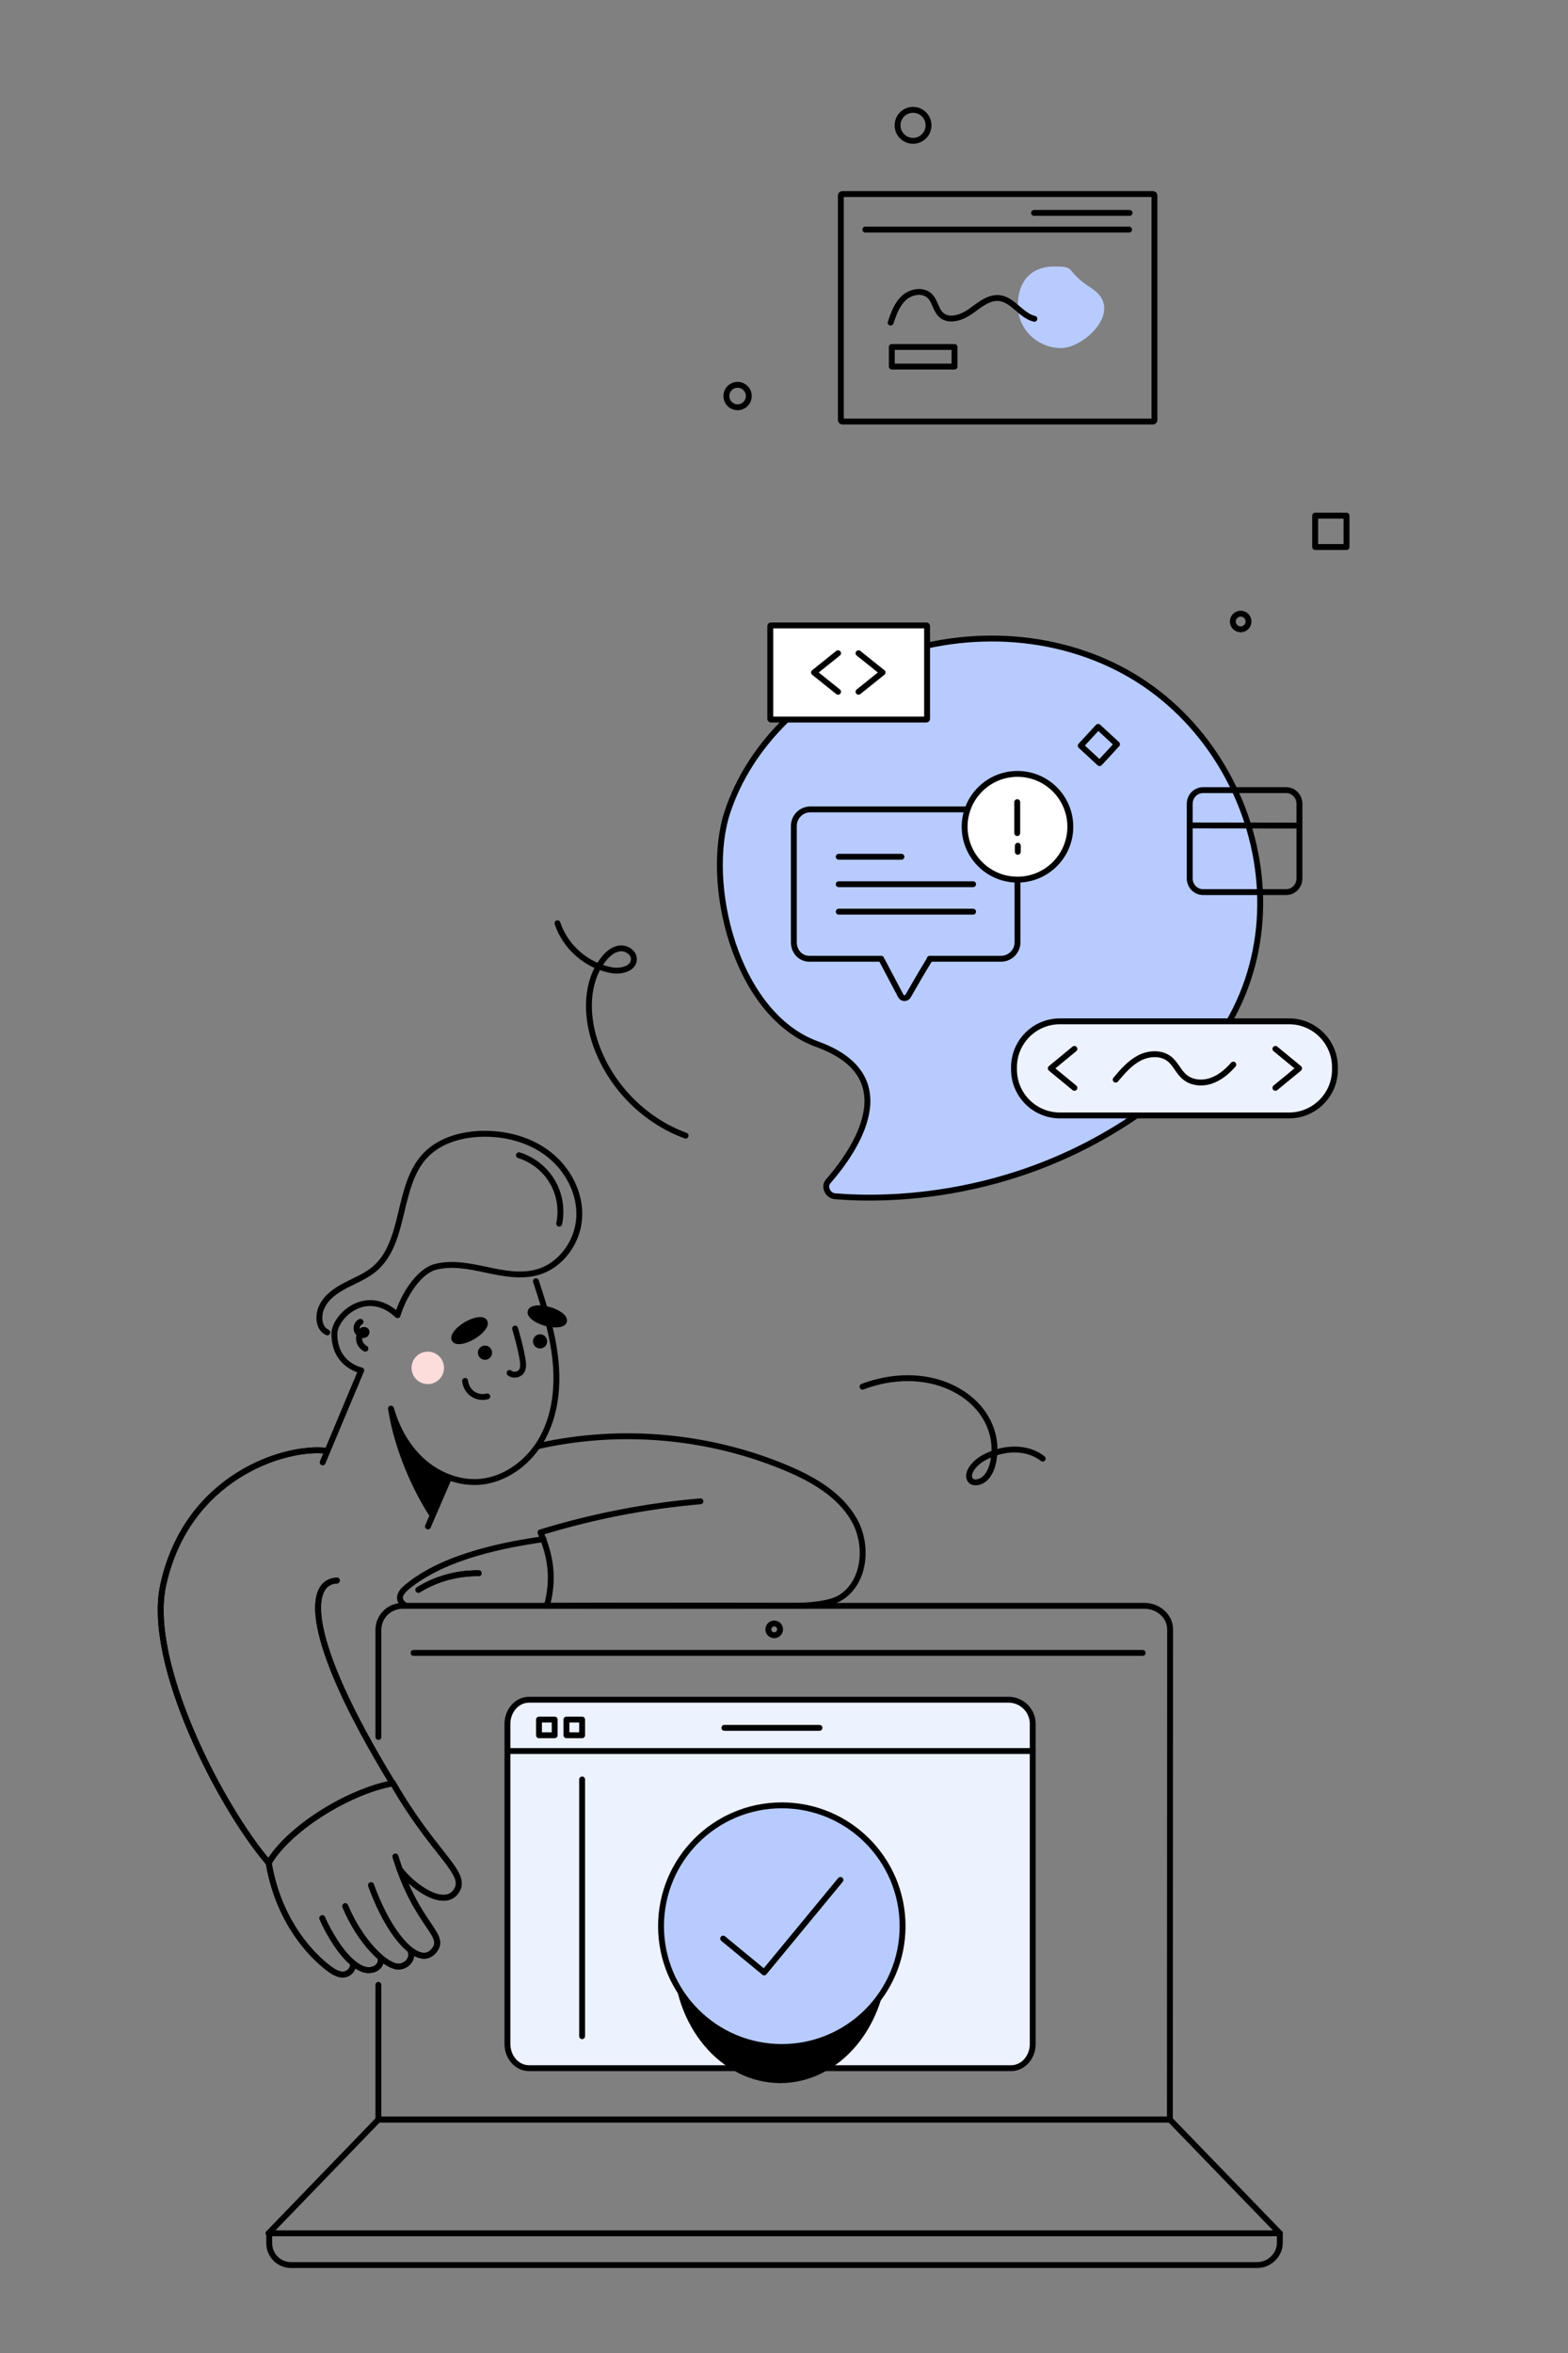 <?xml version="1.0" encoding="utf-8"?>
<!-- Generator: Adobe Illustrator 25.4.1, SVG Export Plug-In . SVG Version: 6.00 Build 0)  -->
<svg version="1.1" id="Layer_1" xmlns="http://www.w3.org/2000/svg" xmlns:xlink="http://www.w3.org/1999/xlink" x="0px" y="0px"
	 viewBox="0 0 400 600" style="enable-background:new 0 0 400 600;" xml:space="preserve">
<rect x="0" y="0" width="400" height="600" fill="#808080" stroke="none"/>
<line style="fill:none;stroke:#000000;stroke-width:1.5;stroke-linecap:round;stroke-linejoin:round;stroke-miterlimit:10;" x1="105.5" y1="421.48" x2="291.5" y2="421.48"/>
<g>
	<g>
		<g>
			<g>
				<g>
					<g>
						
							<path style="fill:none;stroke:#000000;stroke-width:1.5;stroke-linecap:round;stroke-linejoin:round;stroke-miterlimit:10;" d="
							M96.53,442.91V415.6c0-3.4,2.76-6.12,6.16-6.12H292c3.4,0,6.5,2.6,6.5,6l-0.06,125H96.53v-34.35"/>
						
							<polygon style="fill:none;stroke:#000000;stroke-width:1.5;stroke-linecap:round;stroke-linejoin:round;stroke-miterlimit:10;" points="
							96.53,540.47 68.5,569.48 326.5,569.48 298.44,540.47 						"/>
						
							<path style="fill:none;stroke:#000000;stroke-width:1.5;stroke-linecap:round;stroke-linejoin:round;stroke-miterlimit:10;" d="
							M326.5,569.48l-0.02,2.46c0,3.08-2.68,5.64-5.76,5.64H74.25c-3.08,0-5.57-2.49-5.57-5.57v-2.09"/>
					</g>
				</g>
			</g>
			<g>
				
					<path style="fill:#EDF2FF;stroke:#000000;stroke-width:1.5;stroke-linecap:round;stroke-linejoin:round;stroke-miterlimit:10;" d="
					M263.45,521.21c0,3.4-2.47,6.16-5.51,6.16H134.95c-3.04,0-5.5-2.76-5.5-6.16v-81.63c0-3.4,2.46-6.16,5.5-6.16h122.34
					c3.4,0,6.16,2.76,6.16,6.16V521.21z"/>
				
					<line style="fill:none;stroke:#000000;stroke-width:1.5;stroke-linecap:round;stroke-linejoin:round;stroke-miterlimit:10;" x1="148.5" y1="519.21" x2="148.5" y2="453.75"/>
				
					<line style="fill:none;stroke:#000000;stroke-width:1.5;stroke-linecap:round;stroke-linejoin:round;stroke-miterlimit:10;" x1="129.7" y1="446.5" x2="263.45" y2="446.5"/>
				
					<line style="fill:none;stroke:#000000;stroke-width:1.5;stroke-linecap:round;stroke-linejoin:round;stroke-miterlimit:10;" x1="184.79" y1="440.59" x2="209.05" y2="440.59"/>
				
					<rect x="144.5" y="438.48" style="fill:none;stroke:#000000;stroke-width:1.5;stroke-linecap:round;stroke-linejoin:round;stroke-miterlimit:10;" width="4" height="4"/>
				
					<rect x="137.5" y="438.48" style="fill:none;stroke:#000000;stroke-width:1.5;stroke-linecap:round;stroke-linejoin:round;stroke-miterlimit:10;" width="4" height="4"/>
			</g>
			<g>
				<g>
					
						<ellipse style="stroke:#000000;stroke-width:1.5;stroke-linecap:round;stroke-linejoin:round;stroke-miterlimit:10;" cx="199.06" cy="498.84" rx="26.57" ry="31.58"/>
					
						<circle style="fill:#B8CBFF;stroke:#000000;stroke-width:1.5;stroke-linecap:round;stroke-linejoin:round;stroke-miterlimit:10;" cx="199.44" cy="491.16" r="30.81"/>
					
						<polyline style="fill:none;stroke:#000000;stroke-width:1.5;stroke-linecap:round;stroke-linejoin:round;stroke-miterlimit:10;" points="
						214.4,479.37 194.94,502.95 184.48,494.33 					"/>
				</g>
			</g>
			<g>
				<g>
					
						<path style="fill:none;stroke:#000000;stroke-width:1.5;stroke-linecap:round;stroke-linejoin:round;stroke-miterlimit:10;" d="
						M83.3,369.94c-10.59-1.27-35.61,6.51-41.67,34.24c-4.36,19.95,14.77,56.76,26.9,70.84c5.69-9.49,21.42-18.51,31.63-20.26
						c-23.27-38.18-21.39-51.47-14.23-51.73"/>
					
						<path style="fill:none;stroke:#000000;stroke-width:1.5;stroke-linecap:round;stroke-linejoin:round;stroke-miterlimit:10;" d="
						M93.2,343.88c-0.7-0.36-1.25-1.01-1.48-1.77s-0.14-1.6,0.24-2.29c0.14-0.26,0.34-0.5,0.6-0.62c0.27-0.12,0.62-0.08,0.81,0.15
						c0.21,0.27,0.09,0.71-0.19,0.91s-0.67,0.2-1,0.09c-0.66-0.22-1.16-0.86-1.21-1.56c-0.05-0.7,0.35-1.4,0.97-1.72"/>
					<g>
						
							<path style="fill:none;stroke:#000000;stroke-width:1.5;stroke-linecap:round;stroke-linejoin:round;stroke-miterlimit:10;" d="
							M104.81,497.64c0.56,2.27-1.38,3.75-3.04,3.83c-3.32,0.14-9.89-6.28-13.7-15.4"/>
						
							<path style="fill:none;stroke:#000000;stroke-width:1.5;stroke-linecap:round;stroke-linejoin:round;stroke-miterlimit:10;" d="
							M97.15,499.62c0.12,2.04-2.07,3.15-4.11,2.62c-1.01-0.26-1.91-0.84-2.75-1.48c-3.17-2.39-6.49-7.91-8.07-11.62"/>
						
							<path style="fill:none;stroke:#000000;stroke-width:1.5;stroke-linecap:round;stroke-linejoin:round;stroke-miterlimit:10;" d="
							M68.51,474.82c2.95,18.07,14.49,26.78,16.76,28.04c3.3,1.82,4.87-0.72,4.79-1.88"/>
					</g>
					
						<path style="fill:none;stroke:#000000;stroke-width:1.5;stroke-linecap:round;stroke-linejoin:round;stroke-miterlimit:10;" d="
						M94.65,480.71c4.89,13.5,12.32,21.12,16,16.77c3.53-4.18-4.25-6.12-9.78-24.07"/>
					
						<path style="fill:none;stroke:#000000;stroke-width:1.5;stroke-linecap:round;stroke-linejoin:round;stroke-miterlimit:10;" d="
						M101.95,476.65c3.18,4.36,11.47,10.32,14.53,5.45c2.87-4.56-5.69-9.01-16.32-27.53"/>
					
						<path style="fill:none;stroke:#000000;stroke-width:1.5;stroke-linecap:round;stroke-linejoin:round;stroke-miterlimit:10;" d="
						M138.66,392.46c-9.27,1.38-25.27,4.15-35.03,12.38c-3.55,2.99-0.09,4.64-0.09,4.64"/>
					
						<path style="fill:none;stroke:#000000;stroke-width:1.5;stroke-linecap:round;stroke-linejoin:round;stroke-miterlimit:10;" d="
						M122.13,401.17c-5.45-0.09-10.92,1.42-15.4,4.23"/>
					<g>
						
							<path style="fill:none;stroke:#000000;stroke-width:1.5;stroke-linecap:round;stroke-linejoin:round;stroke-miterlimit:10;" d="
							M136.71,326.69c2.16,6.58,4.14,12.74,4.93,19.63c0.79,6.88,0.11,14.12-3.16,20.22s-9.45,10.89-16.37,11.34
							c-5.25,0.34-10.49-1.81-14.4-5.34c-3.9-3.52-6.52-8.31-7.98-13.36"/>
						
							<path style="fill:none;stroke:#000000;stroke-width:1.5;stroke-linecap:round;stroke-linejoin:round;stroke-miterlimit:10;" d="
							M82.31,372.9l9.84-23.47c0,0-6.85-1.29-6.85-9.33c0-4.3,8.09-12.23,16.12-4.73c1.57-5.19,5.46-11.26,9.71-12.34
							s8.73-0.14,13.02,0.78c4.29,0.91,8.8,1.79,13.02,0.57c5.97-1.72,10.24-7.7,10.59-13.91s-2.87-12.33-7.78-16.15
							s-11.3-5.44-17.51-5.19c-5.12,0.21-10.41,1.77-13.94,5.47c-7.48,7.84-4.8,22.26-13.18,29.13c-2.14,1.75-4.77,2.77-7.22,4.05
							s-4.88,2.96-6.04,5.47s-0.69,5.59,1.41,6.5"/>
						
							<path style="fill:none;stroke:#000000;stroke-width:1.5;stroke-linecap:round;stroke-linejoin:round;stroke-miterlimit:10;" d="
							M132.39,294.58c3.54,1.1,6.63,3.55,8.51,6.74c1.88,3.19,2.51,7.09,1.75,10.71"/>
						
							<path style="fill:none;stroke:#000000;stroke-width:1.5;stroke-linecap:round;stroke-linejoin:round;stroke-miterlimit:10;" d="
							M114.57,376.72l-5.4,12.51c0,0,0.09-0.17,0.13-0.26"/>
						<path style="stroke:#000000;stroke-width:1.5;stroke-linecap:round;stroke-linejoin:round;stroke-miterlimit:10;" d="
							M114.42,376.91c-5.88-2.52-11.58-7.09-14.62-17.42c1.56,10.17,6.5,20.81,10.5,26.82c0.72-1.55,3.12-6.98,3.99-9.28
							C114.31,376.97,114.33,376.92,114.42,376.91z"/>
						<g>
							<g>
								<g>
									
										<circle style="stroke:#000000;stroke-width:1.5;stroke-linecap:round;stroke-linejoin:round;stroke-miterlimit:10;" cx="123.72" cy="344.93" r="1.06"/>
									
										<ellipse transform="matrix(0.86 -0.51 0.51 0.86 -156.32 108.548)" style="stroke:#000000;stroke-width:1.5;stroke-linecap:round;stroke-linejoin:round;stroke-miterlimit:10;" cx="119.8" cy="339.36" rx="4.43" ry="1.73"/>
								</g>
								<g>
									
										<circle style="stroke:#000000;stroke-width:1.5;stroke-linecap:round;stroke-linejoin:round;stroke-miterlimit:10;" cx="137.77" cy="342.04" r="1.06"/>
									
										<ellipse transform="matrix(0.277 -0.961 0.961 0.277 -221.61 376.822)" style="stroke:#000000;stroke-width:1.5;stroke-linecap:round;stroke-linejoin:round;stroke-miterlimit:10;" cx="139.57" cy="335.66" rx="1.73" ry="4.43"/>
								</g>
								
									<path style="fill:none;stroke:#000000;stroke-width:1.5;stroke-linecap:round;stroke-linejoin:round;stroke-miterlimit:10;" d="
									M124.31,356.07c-1.26,0.35-2.68,0.11-3.75-0.64s-1.78-2-1.91-3.3"/>
							</g>
							<circle style="fill:#FCDDDC;" cx="109.13" cy="348.8" r="4.14"/>
							
								<path style="fill:none;stroke:#000000;stroke-width:1.5;stroke-linecap:round;stroke-linejoin:round;stroke-miterlimit:10;" d="
								M131.41,338.78c0.75,2.67,1.51,5.35,1.93,8.09c0.14,0.94,0.23,1.98-0.29,2.78c-0.64,0.97-2.16,1.19-3.05,0.45"/>
						</g>
					</g>
					
						<path style="fill:none;stroke:#000000;stroke-width:1.5;stroke-linecap:round;stroke-linejoin:round;stroke-miterlimit:10;" d="
						M83.3,369.94c-10.59-1.27-35.61,6.51-41.67,34.24c-4.36,19.95,14.77,56.76,26.9,70.84c5.69-9.49,21.42-18.51,31.63-20.26
						c-23.27-38.18-21.39-51.47-14.23-51.73"/>
					
						<path style="fill:none;stroke:#000000;stroke-width:1.5;stroke-linecap:round;stroke-linejoin:round;stroke-miterlimit:10;" d="
						M137.4,368.72c20.89-4.67,43.21-2.72,62.97,5.52c6.9,2.87,13.83,6.81,17.52,13.31c3.7,6.5,2.8,16.07-3.6,19.92
						c-3.46,2.08-11.79,2.01-11.79,2.01s-41.95-0.08-63,0c1.88-6.79,1-12.76-1.63-18.72c13.27-4.08,26.98-6.75,40.81-7.94"/>
					
						<path style="fill:none;stroke:#000000;stroke-width:1.5;stroke-linecap:round;stroke-linejoin:round;stroke-miterlimit:10;" d="
						M93.2,343.88c-0.7-0.36-1.25-1.01-1.48-1.77s-0.14-1.6,0.24-2.29c0.14-0.26,0.34-0.5,0.6-0.62c0.27-0.12,0.62-0.08,0.81,0.15
						c0.21,0.27,0.09,0.71-0.19,0.91s-0.67,0.2-1,0.09c-0.66-0.22-1.16-0.86-1.21-1.56c-0.05-0.7,0.35-1.4,0.97-1.72"/>
					<g>
						
							<path style="fill:none;stroke:#000000;stroke-width:1.5;stroke-linecap:round;stroke-linejoin:round;stroke-miterlimit:10;" d="
							M104.81,497.64c0.56,2.27-1.38,3.75-3.04,3.83c-3.32,0.14-9.89-6.28-13.7-15.4"/>
						
							<path style="fill:none;stroke:#000000;stroke-width:1.5;stroke-linecap:round;stroke-linejoin:round;stroke-miterlimit:10;" d="
							M97.15,499.62c0.12,2.04-2.07,3.15-4.11,2.62c-1.01-0.26-1.91-0.84-2.75-1.48c-3.17-2.39-6.49-7.91-8.07-11.62"/>
						
							<path style="fill:none;stroke:#000000;stroke-width:1.5;stroke-linecap:round;stroke-linejoin:round;stroke-miterlimit:10;" d="
							M68.51,474.82c2.95,18.07,14.49,26.78,16.76,28.04c3.3,1.82,4.87-0.72,4.79-1.88"/>
					</g>
					
						<path style="fill:none;stroke:#000000;stroke-width:1.5;stroke-linecap:round;stroke-linejoin:round;stroke-miterlimit:10;" d="
						M94.65,480.71c4.89,13.5,12.32,21.12,16,16.77c3.53-4.18-4.25-6.12-9.78-24.07"/>
					
						<path style="fill:none;stroke:#000000;stroke-width:1.5;stroke-linecap:round;stroke-linejoin:round;stroke-miterlimit:10;" d="
						M101.95,476.65c3.18,4.36,11.47,10.32,14.53,5.45c2.87-4.56-5.69-9.01-16.32-27.53"/>
					
						<path style="fill:none;stroke:#000000;stroke-width:1.5;stroke-linecap:round;stroke-linejoin:round;stroke-miterlimit:10;" d="
						M122.13,401.17c-5.45-0.09-10.92,1.42-15.4,4.23"/>
				</g>
			</g>
			<path style="fill:none;stroke:#000000;stroke-width:1.5;stroke-linecap:round;stroke-linejoin:round;stroke-miterlimit:10;" d="
				M220.02,353.6c9.93-3.75,20.29-2.59,27.23,3.05c4.31,3.5,7.4,9.18,6.18,15.82c-0.29,1.6-0.9,3.33-2.16,4.51
				c-1.25,1.18-3.25,1.45-3.87,0.2c-0.86-1.73,1.35-4.22,3.34-5.34c5.29-3,11.38-2.96,15.25,0.1"/>
			<path style="fill:none;stroke:#000000;stroke-width:1.5;stroke-linecap:round;stroke-linejoin:round;stroke-miterlimit:10;" d="
				M174.9,289.58c-10.89-3.98-19.73-13.2-23.24-24.25c-2.18-6.86-2.17-14.95,2.23-20.65c1.06-1.37,2.47-2.63,4.2-2.84
				c1.72-0.21,3.68,1.08,3.62,2.81c-0.08,2.39-3.32,3.17-5.68,2.75c-6.3-1.12-11.81-5.89-13.81-11.97"/>
		</g>
	</g>
	<path style="fill:#B8CBFF;stroke:#000000;stroke-width:1.5;stroke-miterlimit:10;" d="M212.97,305.03
		c-1.79-0.15-2.86-2.46-1.74-3.74c6.62-7.58,20.19-26.72-2.78-35.03c-20.89-7.56-28.95-41.23-22.81-59.41
		c5.61-16.62,19.02-29.45,34.67-36.77c20-9.36,44.62-10.11,65.07,0.35c37.99,19.44,51.1,75.52,14.21,106.64
		C264.79,306.44,226.17,306.16,212.97,305.03z"/>
	<g>
		
			<path style="fill:#B8CBFF;stroke:#000000;stroke-width:1.5;stroke-linecap:round;stroke-linejoin:round;stroke-miterlimit:10;" d="
			M224.98,244.84l4.81,9.11c0.39,0.74,1.44,0.76,1.86,0.04c1.78-3.08,3.5-6.09,5.38-9.15"/>
		
			<path style="fill:#B8CBFF;stroke:#000000;stroke-width:1.5;stroke-linecap:round;stroke-linejoin:round;stroke-miterlimit:10;" d="
			M224.8,244.48h-18.3c-2.34,0-3.99-1.89-3.99-4.23v-29.63c0-2.34,1.89-4.23,4.23-4.23h48.6c2.34,0,4.23,1.89,4.23,4.23v29.63
			c0,2.34-1.89,4.23-4.23,4.23h-18.17"/>
		
			<line style="fill:none;stroke:#000000;stroke-width:1.5;stroke-linecap:round;stroke-linejoin:round;stroke-miterlimit:10;" x1="213.96" y1="225.47" x2="248.24" y2="225.47"/>
		
			<line style="fill:none;stroke:#000000;stroke-width:1.5;stroke-linecap:round;stroke-linejoin:round;stroke-miterlimit:10;" x1="213.96" y1="218.47" x2="229.96" y2="218.47"/>
		
			<line style="fill:none;stroke:#000000;stroke-width:1.5;stroke-linecap:round;stroke-linejoin:round;stroke-miterlimit:10;" x1="213.96" y1="232.47" x2="248.24" y2="232.47"/>
	</g>
	<g>
		
			<line style="fill:none;stroke:#000000;stroke-width:1.5;stroke-linecap:round;stroke-linejoin:round;stroke-miterlimit:10;" x1="304" y1="210.48" x2="331.2" y2="210.52"/>
		<path style="fill:none;stroke:#000000;stroke-width:1.5;stroke-linecap:round;stroke-linejoin:round;stroke-miterlimit:10;" d="
			M303.5,223.99v-19.03c0-1.92,1.51-3.48,3.38-3.48h21.23c1.87,0,3.38,1.55,3.38,3.48V224c0,1.92-1.51,3.48-3.38,3.48h-21.23
			C305.01,227.47,303.5,225.92,303.5,223.99z"/>
	</g>
	<g>
		<g>
			
				<path style="fill:#EDF2FF;stroke:#000000;stroke-width:1.5;stroke-linecap:round;stroke-linejoin:round;stroke-miterlimit:10;" d="
				M258.67,272.71v-0.56c0-6.47,5.24-11.72,11.72-11.72h58.44c6.47,0,11.72,5.24,11.72,11.72v0.56c0,6.47-5.24,11.72-11.72,11.72
				h-58.44C263.91,284.43,258.67,279.18,258.67,272.71z"/>
			
				<polyline style="fill:#EDF2FF;stroke:#000000;stroke-width:1.5;stroke-linecap:round;stroke-linejoin:round;stroke-miterlimit:10;" points="
				274.08,277.39 268.05,272.43 274.08,267.46 			"/>
			
				<polyline style="fill:#EDF2FF;stroke:#000000;stroke-width:1.5;stroke-linecap:round;stroke-linejoin:round;stroke-miterlimit:10;" points="
				325.36,277.39 331.4,272.43 325.36,267.46 			"/>
		</g>
		
			<path style="fill:#EDF2FF;stroke:#000000;stroke-width:1.5;stroke-linecap:round;stroke-linejoin:round;stroke-miterlimit:10;" d="
			M284.61,275.3c1.76-2.08,3.59-4.22,6-5.49c2.42-1.27,5.6-1.47,7.73,0.23c1.56,1.25,2.31,3.28,3.84,4.57
			c1.81,1.54,4.49,1.76,6.74,1s4.13-2.35,5.7-4.14"/>
	</g>
	<g>
		<g>
			
				<path style="fill:#FFFFFF;stroke:#000000;stroke-width:1.5;stroke-linecap:round;stroke-linejoin:round;stroke-miterlimit:10;" d="
				M196.5,183.32v-23.68c0-0.09,0.07-0.16,0.16-0.16h39.68c0.09,0,0.16,0.07,0.16,0.16v23.68c0,0.09-0.07,0.16-0.16,0.16h-39.68
				C196.57,183.48,196.5,183.41,196.5,183.32z"/>
			
				<polyline style="fill:#FFFFFF;stroke:#000000;stroke-width:1.5;stroke-linecap:round;stroke-linejoin:round;stroke-miterlimit:10;" points="
				213.79,176.39 207.66,171.48 213.79,166.57 			"/>
			
				<polyline style="fill:#FFFFFF;stroke:#000000;stroke-width:1.5;stroke-linecap:round;stroke-linejoin:round;stroke-miterlimit:10;" points="
				219.01,176.39 225.14,171.48 219.01,166.57 			"/>
		</g>
	</g>
	
		<circle style="fill:none;stroke:#000000;stroke-width:1.5;stroke-linecap:round;stroke-linejoin:round;stroke-miterlimit:10;" cx="316.5" cy="158.48" r="2"/>
	
		<circle style="fill:none;stroke:#000000;stroke-width:1.5;stroke-linecap:round;stroke-linejoin:round;stroke-miterlimit:10;" cx="232.92" cy="31.96" r="3.95"/>
	<g>
		
			<circle style="fill:#FFFFFF;stroke:#000000;stroke-width:1.5;stroke-linecap:round;stroke-miterlimit:10;" cx="259.56" cy="210.82" r="13.48"/>
		
			<line style="fill:none;stroke:#000000;stroke-width:1.5;stroke-linecap:round;stroke-miterlimit:10;" x1="259.5" y1="204.54" x2="259.5" y2="212.43"/>
		
			<line style="fill:none;stroke:#000000;stroke-width:1.5;stroke-linecap:round;stroke-miterlimit:10;" x1="259.65" y1="215.66" x2="259.65" y2="217.2"/>
	</g>
	<g>
		<g>
			
				<line style="fill:none;stroke:#000000;stroke-width:1.5;stroke-linecap:round;stroke-linejoin:round;stroke-miterlimit:10;" x1="288.03" y1="58.54" x2="220.74" y2="58.54"/>
			
				<line style="fill:none;stroke:#000000;stroke-width:1.5;stroke-linecap:round;stroke-linejoin:round;stroke-miterlimit:10;" x1="288.16" y1="54.29" x2="263.8" y2="54.29"/>
			<path style="fill:#B8CBFF;" d="M259.65,77.89c0-6.2,3.43-9.94,9.34-9.94s2.35,0.97,9.51,5.59c8.45,5.45-1.88,15.22-7.8,15.22
				S259.65,84.09,259.65,77.89z"/>
			<g>
				<path style="fill:none;stroke:#000000;stroke-width:1.5;stroke-linecap:round;stroke-linejoin:round;stroke-miterlimit:10;" d="
					M214.5,107.11V49.86c0-0.21,0.17-0.37,0.37-0.37h79.26c0.21,0,0.37,0.17,0.37,0.37v57.25c0,0.21-0.17,0.37-0.37,0.37h-79.26
					C214.67,107.48,214.5,107.31,214.5,107.11z"/>
			</g>
			
				<rect x="227.5" y="88.48" style="fill:none;stroke:#000000;stroke-width:1.5;stroke-linecap:round;stroke-linejoin:round;stroke-miterlimit:10;" width="16" height="5"/>
		</g>
		<path style="fill:none;stroke:#000000;stroke-width:1.5;stroke-linecap:round;stroke-linejoin:round;stroke-miterlimit:10;" d="
			M227.2,82.26c0.78-2.3,1.63-4.7,3.44-6.33c1.8-1.63,4.87-2.13,6.59-0.41c1.31,1.32,1.48,3.49,2.84,4.75
			c2.03,1.87,5.33,0.7,7.57-0.9c2.24-1.6,4.6-3.67,7.34-3.35c3.47,0.42,5.5,4.49,8.9,5.27"/>
	</g>
	
		<rect x="335.5" y="131.48" style="fill:none;stroke:#000000;stroke-width:1.5;stroke-linecap:round;stroke-linejoin:round;stroke-miterlimit:10;" width="8" height="8"/>
	
		<rect x="277.08" y="186.76" transform="matrix(0.678 -0.735 0.735 0.678 -49.431 267.185)" style="fill:none;stroke:#000000;stroke-width:1.5;stroke-linecap:round;stroke-linejoin:round;stroke-miterlimit:10;" width="6.55" height="6.55"/>
	
		<circle style="fill:none;stroke:#000000;stroke-width:1.5;stroke-linecap:round;stroke-linejoin:round;stroke-miterlimit:10;" cx="188.16" cy="100.99" r="2.86"/>
</g>
<circle style="fill:none;stroke:#000000;stroke-width:1.5;stroke-miterlimit:10;" cx="197.5" cy="415.48" r="1.5"/>
</svg>
